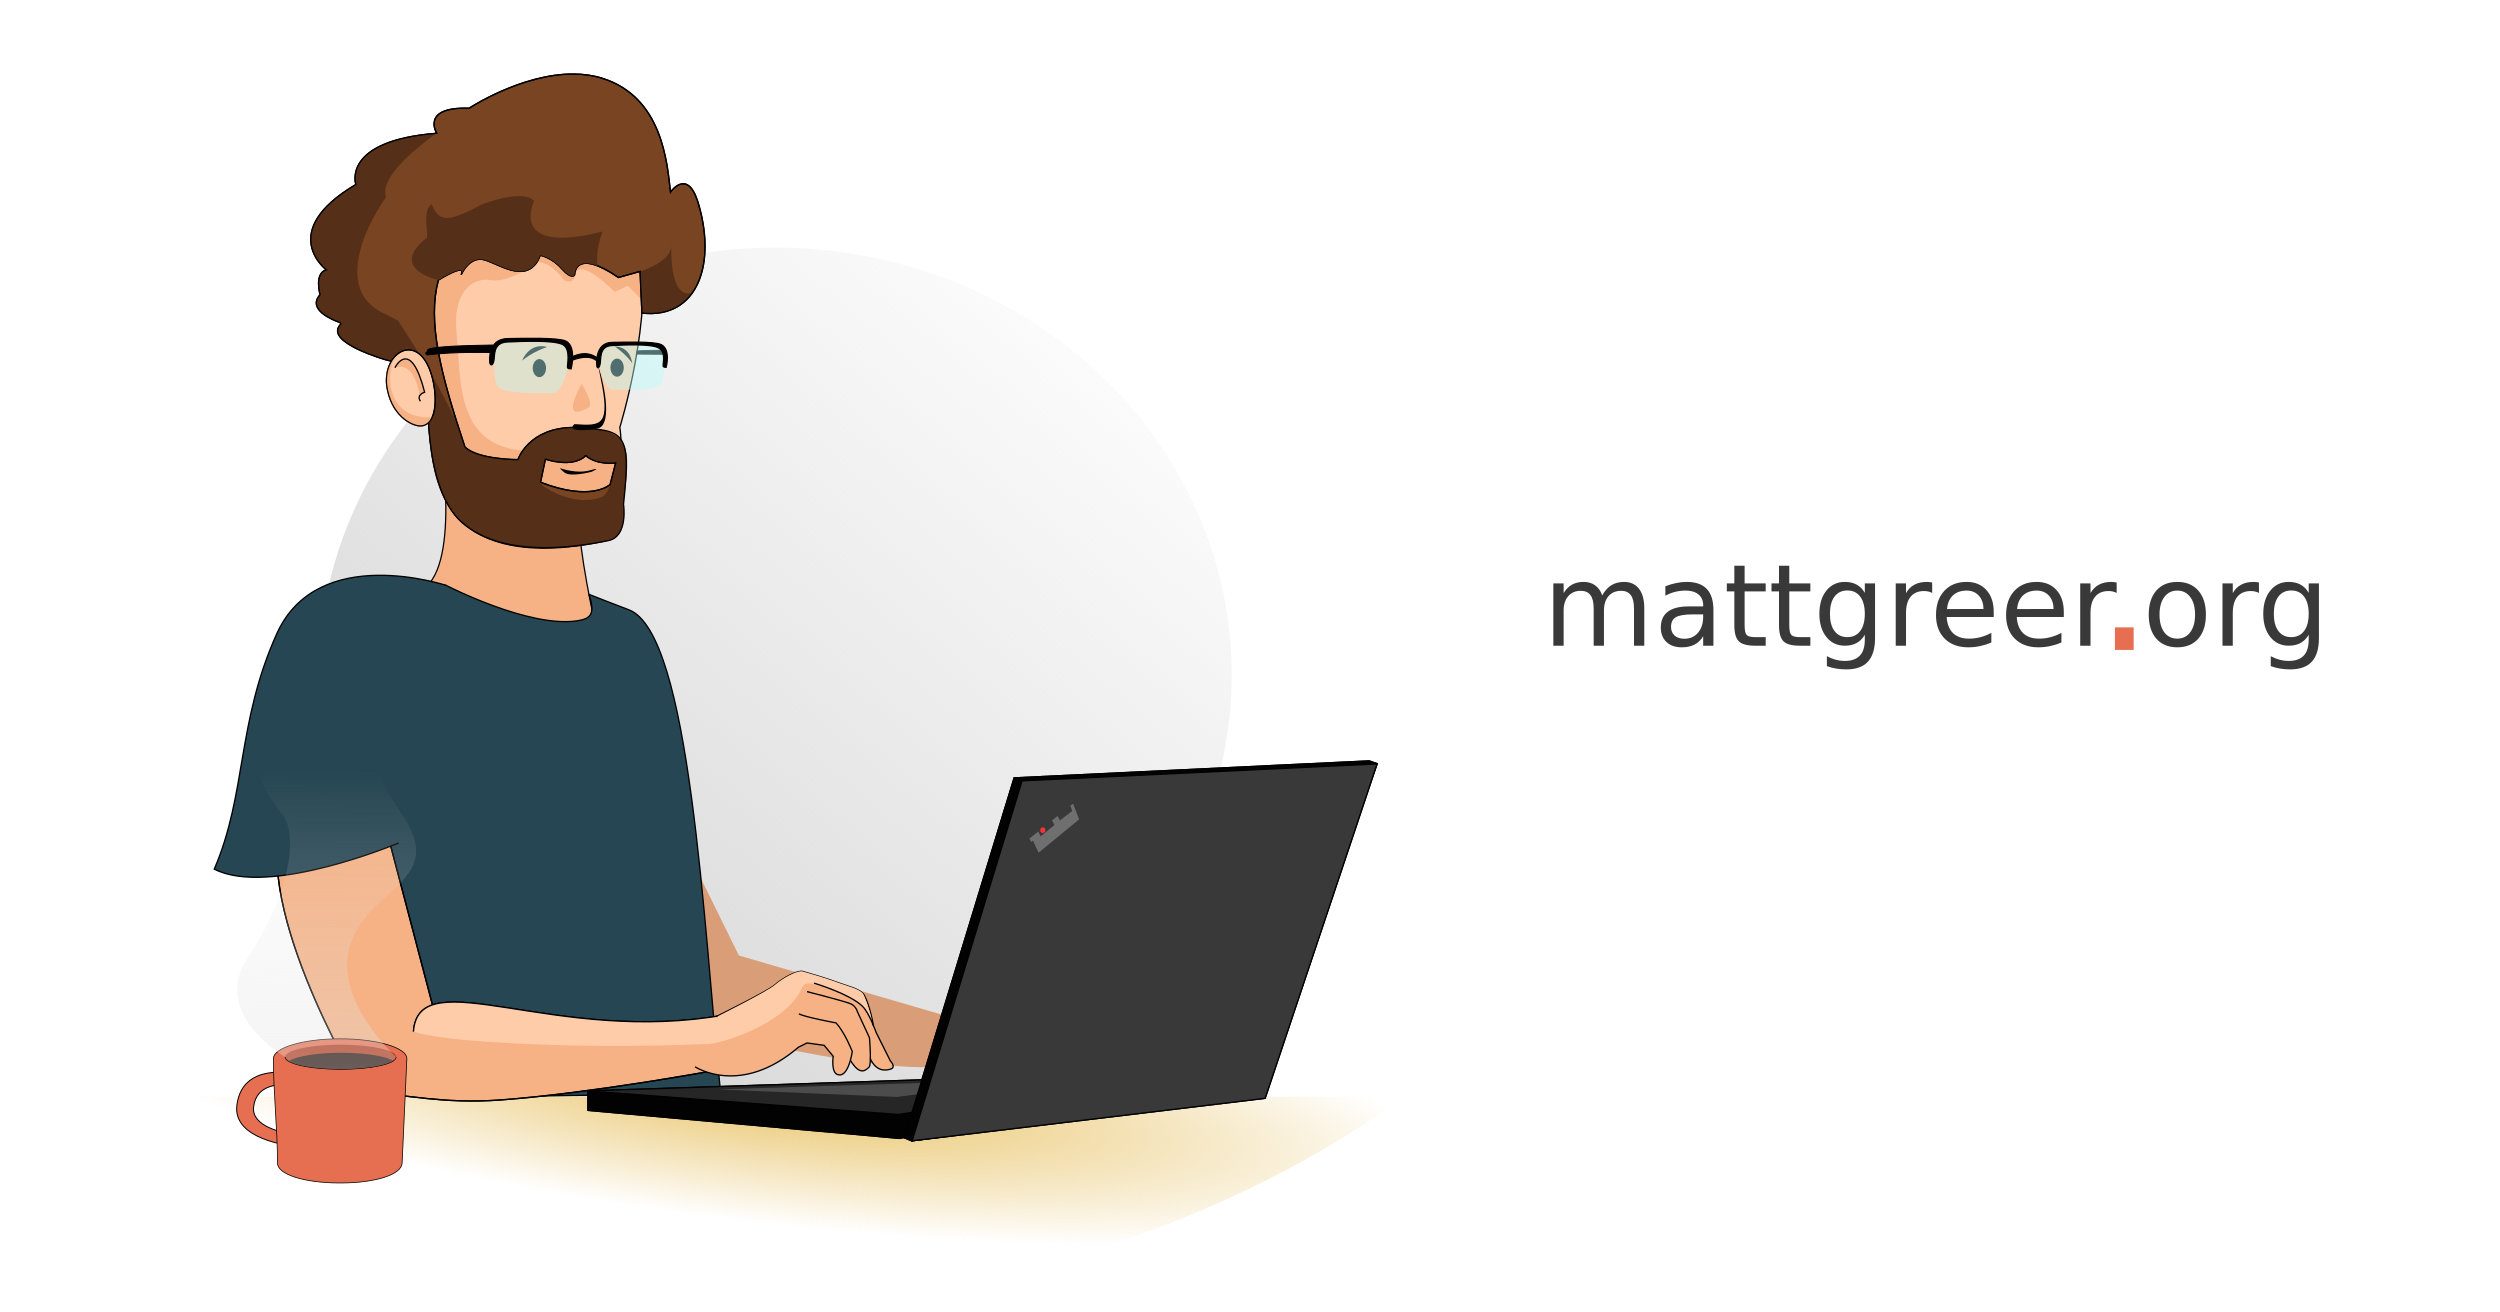 <?xml version="1.0" encoding="UTF-8" standalone="no"?>
<svg
   xmlns:dc="http://purl.org/dc/elements/1.1/"
   xmlns:cc="http://creativecommons.org/ns#"
   xmlns:rdf="http://www.w3.org/1999/02/22-rdf-syntax-ns#"
   xmlns:svg="http://www.w3.org/2000/svg"
   xmlns="http://www.w3.org/2000/svg"
   xmlns:xlink="http://www.w3.org/1999/xlink"
   xmlns:sodipodi="http://sodipodi.sourceforge.net/DTD/sodipodi-0.dtd"
   xmlns:inkscape="http://www.inkscape.org/namespaces/inkscape"
   width="1200mm"
   height="630mm"
   viewBox="0 0 1200 630"
   version="1.1"
   id="svg8"
   inkscape:version="1.0.1 (1.0.1+r74)"
   sodipodi:docname="meIndex_openGraph.svg"
   inkscape:export-filename="/home/matt/dev/mattgreer.org/illustrations/meIndex.png"
   inkscape:export-xdpi="96"
   inkscape:export-ydpi="96">
  <defs
     id="defs2">
    <linearGradient
       inkscape:collect="always"
       id="linearGradient5832">
      <stop
         style="stop-color:#e3e3e3;stop-opacity:1;"
         offset="0"
         id="stop5828" />
      <stop
         style="stop-color:#e3e3e3;stop-opacity:0;"
         offset="1"
         id="stop5830" />
    </linearGradient>
    <linearGradient
       inkscape:collect="always"
       id="linearGradient5786">
      <stop
         style="stop-color:#d4d4d4;stop-opacity:1;"
         offset="0"
         id="stop5782" />
      <stop
         style="stop-color:#d4d4d4;stop-opacity:0;"
         offset="1"
         id="stop5784" />
    </linearGradient>
    <linearGradient
       inkscape:collect="always"
       id="linearGradient5745">
      <stop
         style="stop-color:#e9c46a;stop-opacity:1;"
         offset="0"
         id="stop5741" />
      <stop
         style="stop-color:#e9c46a;stop-opacity:0;"
         offset="1"
         id="stop5743" />
    </linearGradient>
    <radialGradient
       inkscape:collect="always"
       xlink:href="#linearGradient5745"
       id="radialGradient5749"
       cx="188.043"
       cy="150.698"
       fx="188.043"
       fy="150.698"
       r="124.165"
       gradientTransform="matrix(2.645,0.302,-0.056,0.49,-60.042,439.805)"
       gradientUnits="userSpaceOnUse" />
    <linearGradient
       inkscape:collect="always"
       xlink:href="#linearGradient5786"
       id="linearGradient5788"
       x1="63.5"
       y1="201.284"
       x2="196.321"
       y2="43.063"
       gradientUnits="userSpaceOnUse"
       gradientTransform="matrix(2.422,0,0,2.422,53.04,15.838)" />
    <linearGradient
       inkscape:collect="always"
       xlink:href="#linearGradient5832"
       id="linearGradient5834"
       x1="43.682"
       y1="301.628"
       x2="44.677"
       y2="146.097"
       gradientUnits="userSpaceOnUse"
       gradientTransform="matrix(2.422,0,0,2.422,53.04,15.838)" />
  </defs>
  <sodipodi:namedview
     id="base"
     pagecolor="#ffffff"
     bordercolor="#666666"
     borderopacity="1.0"
     inkscape:pageopacity="0.0"
     inkscape:pageshadow="2"
     inkscape:zoom="0.125"
     inkscape:cx="1647.9164"
     inkscape:cy="478.45875"
     inkscape:document-units="mm"
     inkscape:current-layer="layer2"
     showgrid="false"
     fit-margin-top="8"
     fit-margin-left="8"
     fit-margin-right="8"
     fit-margin-bottom="8"
     inkscape:window-width="1900"
     inkscape:window-height="1032"
     inkscape:window-x="0"
     inkscape:window-y="28"
     inkscape:window-maximized="1"
     inkscape:snap-global="false"
     showguides="true"
     inkscape:guide-bbox="true"
     inkscape:document-rotation="0" />
  <g
     inkscape:groupmode="layer"
     id="layer17"
     inkscape:label="bg">
    <ellipse
       style="opacity:1;fill:url(#linearGradient5788);fill-opacity:1;stroke:none;stroke-width:0.484;stroke-miterlimit:4;stroke-dasharray:none;stroke-opacity:1"
       id="path5756"
       cx="372.117"
       cy="323.867"
       rx="219.125"
       ry="205.03" />
  </g>
  <g
     inkscape:groupmode="layer"
     id="layer9"
     inkscape:label="desk"
     transform="translate(-55.878,-44.183)">
    <path
       style="fill:url(#radialGradient5749);fill-opacity:1;stroke:none;stroke-width:0.641px;stroke-linecap:butt;stroke-linejoin:miter;stroke-opacity:1"
       d="m 128.291,570.529 h 601.359 c 0,0 -275.509,218.759 -601.359,0 z"
       id="path5261"
       inkscape:connector-curvature="0" />
  </g>
  <g
     inkscape:groupmode="layer"
     id="layer21"
     inkscape:label="left arm"
     style="display:inline">
    <path
       style="fill:#d99e77;fill-opacity:1;stroke:none;stroke-width:0.641px;stroke-linecap:butt;stroke-linejoin:miter;stroke-opacity:1"
       d="m 333.532,415.723 21.144,42.928 98.772,28.763 c 0,0 38.68,9.169 6.727,16.669 0,0 8.845,6.486 -8.355,7.911 -38.915,3.224 -125.335,-20.667 -125.335,-20.667 z"
       id="path7300"
       inkscape:connector-curvature="0"
       sodipodi:nodetypes="ccccscc" />
  </g>
  <g
     inkscape:groupmode="layer"
     id="layer8"
     inkscape:label="neck"
     transform="translate(-55.878,-44.183)">
    <path
       style="fill:#f6b285;fill-opacity:1;stroke:#000000;stroke-width:0.603px;stroke-linecap:butt;stroke-linejoin:miter;stroke-opacity:1"
       d="m 266.184,246.48 c 0,0 11.348,64.106 -5.674,79.217 l 50.379,25.489 27.943,-3.4 2.723,-3.724 c 0,0 -8.025,-35.616 -8.025,-53.587 z"
       id="path5134"
       inkscape:connector-curvature="0" />
  </g>
  <g
     inkscape:label="face"
     inkscape:groupmode="layer"
     id="layer1"
     transform="translate(29.369,-28.476)"
     style="display:inline">
    <path
       style="fill:#ffccaa;stroke:#000000;stroke-width:0.641px;stroke-linecap:butt;stroke-linejoin:miter;stroke-opacity:1"
       d="m 178.903,233.629 c 0,0 6.865,37.985 24.713,49.427 17.849,11.441 56.292,0.458 56.292,0.458 0,0 11.441,-29.29 8.238,-49.884 0,0 16.476,-53.088 9.611,-89.701 -6.865,-36.612 -96.565,-18.764 -96.565,-18.764 l -25.171,56.749 z"
       id="path100"
       inkscape:connector-curvature="0" />
    <path
       style="fill:#f6b285;fill-opacity:1;stroke:none;stroke-width:0.641px;stroke-linecap:butt;stroke-linejoin:miter;stroke-opacity:1"
       d="m 282.913,176.684 -10.841,-11.003 -6.472,2.913 c 0,0 -16.594,-17.347 -18.948,-8.182 0,0 0.204,3.665 -3.792,3.193 -1.867,-0.22 -1.807,-1.558 -3.6,-3.337 -3.12,-3.095 -7.017,-6.633 -11.846,-5.913 -7.605,1.133 -3.883,3.398 -3.883,3.398 0,0 -10.032,6.472 -17.475,5.178 -7.443,-1.294 -18.483,4.297 -16.218,25.979 2.265,21.682 -1.342,57.178 37.756,55.9 28.788,-0.941 5.011,-3.275 5.011,-3.275 l -9.56,14.597 -32.199,-5.987 -7.928,-19.093 -5.016,-30.905 -6.634,-26.698 6.472,-14.077 25.889,-7.443 22.815,-3.722 13.43,-0.162 44.011,3.722 -2.751,20.711 v 1.618"
       id="path5098"
       inkscape:connector-curvature="0"
       sodipodi:nodetypes="cccssssccssccccccccccccc" />
    <path
       style="fill:#f6b285;fill-opacity:1;stroke:none;stroke-width:0.641px;stroke-linecap:butt;stroke-linejoin:miter;stroke-opacity:1"
       d="m 249.745,212.62 c 0,0 6.323,9.87 3.398,11.488 -13.798,7.631 -4.59,-8.882 -3.398,-11.488 z"
       id="path5102"
       inkscape:connector-curvature="0"
       sodipodi:nodetypes="csc" />
    <path
       style="fill:#f6b285;fill-opacity:1;stroke:none;stroke-width:0.641px;stroke-linecap:butt;stroke-linejoin:miter;stroke-opacity:1"
       d="m 249.211,247.297 -19.222,0.572 -2.06,16.132 19.222,4.92 17.391,-0.344 2.518,-9.267 1.258,-9.039 z"
       id="path5106"
       inkscape:connector-curvature="0"
       sodipodi:nodetypes="cccccccc" />
  </g>
  <g
     inkscape:groupmode="layer"
     id="layer6"
     inkscape:label="beard/hair"
     style="display:inline"
     transform="translate(-55.878,-44.183)">
    <path
       style="display:inline;fill:#784421;stroke:#000000;stroke-width:0.641px;stroke-linecap:butt;stroke-linejoin:miter;stroke-opacity:1"
       d="m 331.466,79.717 c -25.098,-0.28 -50.43,16.417 -50.43,16.417 -23.34,-0.801 -15.56,12.013 -15.56,12.013 -45.88,3.661 -38.786,24.599 -38.786,24.599 -38.214,22.654 -14.187,40.961 -14.187,40.961 -5.95,1.716 -2.97,11.922 -2.97,11.922 -6.408,7.104 5.928,12.1 9.491,13.355 l 0.504,0.71 c -8.96,8.703 22.257,17.402 22.257,17.402 l 18.177,3.797 1.753,0.302 c -0.808,11.364 -2.8,57.022 15.771,73.596 21.281,18.993 57.665,11.212 67.504,9.382 9.84,-1.831 7.78,-15.789 7.78,-15.789 5.762,-29.036 1.123,-38.701 -21.395,-39.015 -21.856,0.033 -26.888,15.445 -26.888,15.445 0,0 -19.266,0.057 -25.452,-6.095 -11.979,-35.939 -18.012,-60.437 -12.714,-80.124 0,0 13.821,-8.681 10.908,-2.533 0,0 3.994,-9.36 11.437,-7.094 7.443,2.265 21.035,12.298 26.536,-2.265 0,0 5.501,0.971 10.355,6.472 4.854,5.501 6.149,2.912 6.149,2.912 0,0 -0.324,-13.269 21.035,1.294 l 10.355,-2.912 0.9,19.996 c 27.15,2.986 36.099,-24.346 26.647,-54.053 -5.149,-15.331 -12.928,-4.004 -12.928,-4.004 -1.602,-14.187 -3.89,-45.422 -32.494,-54.575 -4.469,-1.43 -9.109,-2.064 -13.757,-2.116 z m 5.593,183.216 c 5.748,4.769 14.36,3.439 14.36,3.439 l -2.669,10.356 c 0,0 -8.656,8.494 -33.412,-1.053 l 2.326,-11.129 c 0,0 12.68,4.606 19.395,-1.613 z"
       id="path76"
       inkscape:connector-curvature="0"
       sodipodi:nodetypes="sccccccccccssccccccscscccccccscccccc" />
    <path
       style="display:inline;fill:#552f17;fill-opacity:1;stroke:none;stroke-width:0.641px;stroke-linecap:butt;stroke-linejoin:miter;stroke-opacity:1"
       d="m 265.475,108.148 c -45.88,3.661 -38.786,24.599 -38.786,24.599 -38.214,22.654 -14.187,40.961 -14.187,40.961 -5.95,1.716 -2.97,11.922 -2.97,11.922 -6.408,7.104 5.928,12.1 9.491,13.355 l 0.504,0.71 c -8.96,8.703 22.257,17.402 22.257,17.402 6.659,1.28 4.994,1.169 11.678,2.319 l -2.61,-8.513 c 6.64,5.733 13.545,11.737 11.548,20.133 -0.808,11.364 -3.485,47.182 15.086,63.756 21.281,18.993 60.64,10.64 70.479,8.81 9.84,-1.831 7.208,-17.391 7.208,-17.391 3.47,-28.111 4.609,-36.55 -23.798,-36.841 -21.856,0.033 -26.888,15.445 -26.888,15.445 0,0 -19.266,0.057 -25.452,-6.094 -4.074,-16.884 -22.919,-46.727 -32.111,-60.628 l -5.408,-2.875 c -23.961,-9.684 -12.882,-38.471 -0.323,-56.471 -4.207,-11.326 24.282,-30.598 24.282,-30.598 z m 71.584,154.785 c 5.748,4.769 14.36,3.439 14.36,3.439 0,0 -1.998,14.675 -6.891,16.482 -12.976,4.791 -27.622,-4.335 -29.433,-6.937 l 2.569,-11.371 c 0,0 12.68,4.606 19.395,-1.613 z"
       id="path76-6"
       inkscape:connector-curvature="0"
       sodipodi:nodetypes="cccccccccccsccccccccccsccc" />
    <path
       style="display:inline;fill:#552f17;fill-opacity:1;stroke:none;stroke-width:0.641px;stroke-linecap:butt;stroke-linejoin:miter;stroke-opacity:1"
       d="m 378.19,161.194 c 0,0 -0.034,0.617 -0.06,1.581 0.077,-0.51 0.1,-1.037 0.06,-1.581 z m -0.06,1.581 c -1.173,7.771 -15.033,11.696 -15.033,11.696 l 0.9,19.996 c 11.074,1.218 19.119,-2.609 24.123,-9.582 -0.022,0.005 -0.039,0.01 -0.06,0.015 -9.874,2.417 -10.081,-16.513 -9.93,-22.125 z"
       id="path76-7"
       inkscape:connector-curvature="0"
       sodipodi:nodetypes="cccccccccc" />
    <path
       style="display:inline;fill:none;stroke:#000000;stroke-width:0.641px;stroke-linecap:butt;stroke-linejoin:miter;stroke-opacity:1"
       d="m 331.466,79.717 c -25.098,-0.28 -50.43,16.417 -50.43,16.417 -23.34,-0.801 -15.56,12.013 -15.56,12.013 -45.88,3.661 -38.786,24.599 -38.786,24.599 -38.214,22.654 -14.187,40.961 -14.187,40.961 -5.95,1.716 -2.97,11.922 -2.97,11.922 -6.408,7.104 5.928,12.1 9.491,13.355 l 0.504,0.71 c -8.96,8.703 22.257,17.402 22.257,17.402 l 18.177,3.797 1.753,0.302 c -0.808,11.364 -2.8,57.022 15.771,73.596 21.281,18.993 60.411,10.755 70.25,8.924 9.84,-1.831 7.437,-17.505 7.437,-17.505 3.801,-35.723 0.48,-35.337 -23.798,-36.841 -21.856,0.033 -26.888,15.445 -26.888,15.445 0,0 -19.266,0.057 -25.452,-6.095 -11.979,-35.939 -18.012,-60.437 -12.714,-80.124 0,0 13.821,-8.681 10.908,-2.533 0,0 3.994,-9.36 11.437,-7.094 7.443,2.265 21.035,12.298 26.536,-2.265 0,0 5.501,0.971 10.355,6.472 4.854,5.501 6.149,2.912 6.149,2.912 0,0 -0.324,-13.269 21.035,1.294 l 10.355,-2.912 0.9,19.996 c 27.15,2.986 36.099,-24.346 26.647,-54.053 -5.149,-15.331 -12.928,-4.004 -12.928,-4.004 -1.602,-14.187 -3.89,-45.422 -32.494,-54.575 -4.469,-1.43 -9.109,-2.064 -13.757,-2.116 z m 5.593,183.216 c 5.748,4.769 14.36,3.439 14.36,3.439 l -2.669,10.356 c 0,0 -8.656,8.494 -33.412,-1.053 l 2.326,-11.129 c 0,0 12.68,4.606 19.395,-1.613 z"
       id="path76-3"
       inkscape:connector-curvature="0"
       sodipodi:nodetypes="sccccccccccssccccccscscccccccscccccc" />
    <path
       style="display:inline;fill:#552f17;fill-opacity:1;stroke:none;stroke-width:0.641px;stroke-linecap:butt;stroke-linejoin:miter;stroke-opacity:1"
       d="m 260.769,158.273 c -18.993,15.103 5.552,20.322 5.552,20.322 0,0 13.821,-8.682 10.908,-2.533 0,0 3.993,-9.36 11.437,-7.094 7.443,2.265 21.035,12.298 26.536,-2.265 0,0 5.501,0.971 10.355,6.472 4.854,5.501 6.149,2.912 6.149,2.912 0,0 -0.207,-8.685 11.032,-4.281 -1.249,-8.423 2.466,-16.507 2.466,-16.507 -45.994,11.67 -32.951,-14.645 -32.951,-14.645 0,0 -3.661,-6.178 -24.942,1.602 -15.025,7.833 -20.363,9.648 -24.235,-0.026 -4.776,3.053 -1.404,14.103 -2.31,16.043 z"
       id="path76-5"
       inkscape:connector-curvature="0"
       sodipodi:nodetypes="cccccccccccccc" />
    <path
       style="display:inline;fill:#000000;fill-opacity:1;stroke:none;stroke-width:0.59px;stroke-linecap:butt;stroke-linejoin:miter;stroke-opacity:1"
       d="m 325.126,269.031 c 0,0 7.622,2.722 13.925,0.907 6.303,-1.815 0.843,0.681 0.843,0.681 0,0 -10.188,2.798 -13.192,0.303 -3.005,-2.495 -1.576,-1.89 -1.576,-1.89 z"
       id="path4936"
       inkscape:connector-curvature="0" />
  </g>
  <g
     inkscape:groupmode="layer"
     id="layer7"
     inkscape:label="nose/ear"
     transform="translate(-55.878,-44.183)">
    <path
       style="display:inline;fill:#ffccaa;fill-opacity:1;stroke:#000000;stroke-width:0.576px;stroke-linecap:butt;stroke-linejoin:miter;stroke-opacity:1"
       d="m 241.424,228.545 c 1.652,14.942 12.359,20.494 16.731,20.06 7.218,-0.718 7.381,-12.745 5.784,-20.674 -5.134,-25.478 -23.893,-16.304 -22.515,0.614 z"
       id="path102"
       inkscape:connector-curvature="0"
       sodipodi:nodetypes="cssc" />
    <path
       style="color:#000000;font-style:normal;font-variant:normal;font-weight:normal;font-stretch:normal;font-size:medium;line-height:normal;font-family:sans-serif;font-variant-ligatures:normal;font-variant-position:normal;font-variant-caps:normal;font-variant-numeric:normal;font-variant-alternates:normal;font-feature-settings:normal;text-indent:0;text-align:start;text-decoration:none;text-decoration-line:none;text-decoration-style:solid;text-decoration-color:#000000;letter-spacing:normal;word-spacing:normal;text-transform:none;writing-mode:lr-tb;direction:ltr;text-orientation:mixed;dominant-baseline:auto;baseline-shift:baseline;text-anchor:start;white-space:normal;shape-padding:0;clip-rule:nonzero;display:inline;overflow:visible;visibility:visible;opacity:1;isolation:auto;mix-blend-mode:normal;color-interpolation:sRGB;color-interpolation-filters:linearRGB;solid-color:#000000;solid-opacity:1;vector-effect:none;fill:#000000;fill-opacity:1;fill-rule:nonzero;stroke:none;stroke-width:2.422;stroke-linecap:butt;stroke-linejoin:miter;stroke-miterlimit:4;stroke-dasharray:none;stroke-dashoffset:0;stroke-opacity:1;color-rendering:auto;image-rendering:auto;shape-rendering:auto;text-rendering:auto;enable-background:accumulate"
       d="m 344.118,225.411 c 4.73,22.954 0.841,23.332 -12.508,22.347 -4.902,4.336 9.176,2.691 10.758,2.163 7.276,-0.826 4.338,-18.94 0.536,-30.496 z"
       id="path138-3"
       inkscape:connector-curvature="0"
       sodipodi:nodetypes="ccccc" />
    <path
       style="fill:#f6b285;fill-opacity:1;stroke:none;stroke-width:0.641px;stroke-linecap:butt;stroke-linejoin:miter;stroke-opacity:1"
       d="m 245.425,220.695 c 0,0 7.428,-15.095 14.29,11.75 0,0 -4.196,1.249 -2.022,4.339 -2.54,-21.028 -12.268,-16.088 -12.268,-16.088 z"
       id="path5024-0"
       inkscape:connector-curvature="0"
       sodipodi:nodetypes="cc" />
    <path
       style="fill:none;stroke:#000000;stroke-width:0.641px;stroke-linecap:butt;stroke-linejoin:miter;stroke-opacity:1"
       d="m 245.425,220.695 c 0,0 7.428,-15.095 14.29,11.75 0,0 -4.196,1.249 -2.022,4.339"
       id="path5024"
       inkscape:connector-curvature="0"
       sodipodi:nodetypes="cc" />
    <path
       style="display:inline;fill:#f6b285;fill-opacity:1;stroke:none;stroke-width:0.576px;stroke-linecap:butt;stroke-linejoin:miter;stroke-opacity:1"
       d="m 245.582,215.038 c -3.442,4.469 -4.86,6.73 -4.29,13.724 1.652,14.942 12.359,20.495 16.731,20.06 1.5,-0.149 1.639,0.664 5.49,-4.287 -21.882,1.026 -22.864,-20.093 -17.931,-29.497 z"
       id="path102-6"
       inkscape:connector-curvature="0"
       sodipodi:nodetypes="ccccc" />
    <path
       style="display:inline;fill:none;fill-opacity:1;stroke:#000000;stroke-width:0.576px;stroke-linecap:butt;stroke-linejoin:miter;stroke-opacity:1"
       d="m 241.424,228.545 c 1.652,14.942 12.359,20.494 16.731,20.06 7.218,-0.718 7.381,-12.745 5.784,-20.674 -5.134,-25.478 -23.893,-16.304 -22.515,0.614 z"
       id="path102-2"
       inkscape:connector-curvature="0"
       sodipodi:nodetypes="cssc" />
  </g>
  <g
     inkscape:groupmode="layer"
     id="layer4"
     inkscape:label="eyes"
     transform="translate(-55.878,-44.183)">
    <ellipse
       style="display:inline;fill:#000000;fill-opacity:1;stroke:none;stroke-width:2.422;stroke-miterlimit:4;stroke-dasharray:none"
       id="path4791"
       cx="314.785"
       cy="220.88"
       rx="3.204"
       ry="4.348" />
    <ellipse
       style="display:inline;fill:#000000;fill-opacity:1;stroke:none;stroke-width:2.422;stroke-miterlimit:4;stroke-dasharray:none"
       id="path4791-9"
       cx="352.084"
       cy="220.651"
       rx="3.204"
       ry="4.348" />
    <path
       style="display:inline;fill:#000000;fill-opacity:1;stroke:none;stroke-width:0.641px;stroke-linecap:butt;stroke-linejoin:miter;stroke-opacity:1"
       d="m 306.509,217.273 c 0,0 3.197,-8.843 12.007,-6.555 0,0 -2.961,0.985 -6.068,2.632 -3.646,1.934 -5.939,3.923 -5.939,3.923 z"
       id="path4808"
       inkscape:connector-curvature="0"
       sodipodi:nodetypes="ccsc" />
    <path
       style="display:inline;fill:#000000;fill-opacity:1;stroke:none;stroke-width:0.544px;stroke-linecap:butt;stroke-linejoin:miter;stroke-opacity:1"
       d="m 359.309,218.448 c 0,0 -0.552,-7.802 -8.441,-7.992 0,0 2.233,1.466 4.428,3.495 2.577,2.382 4.013,4.497 4.013,4.497 z"
       id="path4808-1"
       inkscape:connector-curvature="0"
       sodipodi:nodetypes="ccsc" />
  </g>
  <g
     inkscape:groupmode="layer"
     id="layer3"
     inkscape:label="glasses"
     style="display:inline"
     transform="translate(-55.878,-44.183)">
    <path
       style="display:inline;fill:#000000;fill-opacity:1;stroke:#000000;stroke-width:0.586px;stroke-linecap:butt;stroke-linejoin:miter;stroke-opacity:1"
       d="m 330.675,215.428 c 0,0 6.393,-3.702 11.941,0.646 l -0.036,1.634 c 0,0 -2.875,-4.126 -12.074,-0.607 z"
       id="path136"
       inkscape:connector-curvature="0"
       sodipodi:nodetypes="ccccc" />
    <path
       style="display:inline;fill:#000000;stroke:#000000;stroke-width:0.49px;stroke-linecap:butt;stroke-linejoin:miter;stroke-opacity:1"
       d="m 260.914,214.544 c -1.762,-1.231 0.419,-1.128 0.108,-2.036 -0.657,-1.922 15.797,-2.445 31.224,-2.704 l -1.113,3.6 c 0,0 -16.303,-0.556 -30.219,1.14 z"
       id="path134"
       inkscape:connector-curvature="0"
       sodipodi:nodetypes="cscccc" />
    <path
       style="fill:#b8fdfa;fill-opacity:0.437;stroke:none;stroke-width:0.641px;stroke-linecap:butt;stroke-linejoin:miter;stroke-opacity:1"
       d="m 328.308,221.125 c 0,0 -2.574,11.727 -7.094,11.727 -4.519,0 -22.768,0.515 -25.972,-2.746 -3.204,-3.261 -2.231,-18.02 -2.231,-18.02 l 3.89,-3.89 9.21,-0.915 h 10.698 c 0,0 5.778,-0.057 6.35,0.343 0.572,0.4 5.492,3.432 5.606,3.661 0.114,0.229 1.201,5.778 1.201,5.778 z"
       id="path4882"
       inkscape:connector-curvature="0"
       sodipodi:nodetypes="csscccccccc" />
    <path
       style="fill:#000000;fill-opacity:1;stroke:#000000;stroke-width:0.641px;stroke-linecap:butt;stroke-linejoin:miter;stroke-opacity:1"
       d="m 290.987,218.042 c 0,0 -1.373,-11.213 8.695,-11.327 7.061,-0.08 23.479,-0.575 27.519,1.089 5.611,2.311 2.819,13.411 2.819,13.411 0,0 -1.482,0.015 -1.706,-0.539 -0.371,-0.919 1.916,-9.155 -2.546,-11.215 -4.462,-2.059 -18.878,-1.487 -26.315,-1.144 -7.437,0.343 -5.835,6.979 -6.636,9.496 -0.801,2.517 -1.831,1.329 -1.831,0.229 z"
       id="path4850"
       inkscape:connector-curvature="0"
       sodipodi:nodetypes="csscscscsc" />
    <path
       style="display:inline;fill:#000000;stroke:#000000;stroke-width:0.363px;stroke-linecap:butt;stroke-linejoin:miter;stroke-opacity:1"
       d="m 361.673,212.759 c 0,0 -1.833,-0.389 12.762,-0.539 l -0.079,2.05 -13.11,-0.101 z"
       id="path134-6"
       inkscape:connector-curvature="0"
       sodipodi:nodetypes="ccccc" />
    <path
       style="display:inline;fill:#b8fdfa;fill-opacity:0.437;stroke:none;stroke-width:0.548px;stroke-linecap:butt;stroke-linejoin:miter;stroke-opacity:1"
       d="m 344.019,221.397 c 0,0 2.233,9.893 6.153,9.893 3.92,0 19.749,0.434 22.527,-2.316 2.779,-2.751 1.935,-15.202 1.935,-15.202 l -3.374,-3.282 -7.989,-0.772 h -9.279 c 0,0 -5.012,-0.048 -5.508,0.29 -0.496,0.338 -4.763,2.896 -4.863,3.089 -0.099,0.193 -1.042,4.874 -1.042,4.874 z"
       id="path4882-0"
       inkscape:connector-curvature="0"
       sodipodi:nodetypes="csscccccccc" />
    <path
       style="display:inline;fill:#000000;fill-opacity:1;stroke:#000000;stroke-width:0.583px;stroke-linecap:butt;stroke-linejoin:miter;stroke-opacity:1"
       d="m 342.309,219.505 c 0,0 -1.171,-10.885 7.417,-10.996 6.023,-0.078 20.028,-0.558 23.474,1.057 4.786,2.243 2.445,10.956 2.445,10.956 0,0 -1.264,0.015 -1.455,-0.523 -0.317,-0.892 1.594,-6.825 -2.212,-8.824 -3.806,-1.999 -16.104,-1.444 -22.448,-1.111 -6.344,0.333 -4.978,6.775 -5.661,9.219 -0.683,2.443 -1.562,1.29 -1.562,0.222 z"
       id="path4850-2"
       inkscape:connector-curvature="0"
       sodipodi:nodetypes="csscscscsc" />
  </g>
  <g
     inkscape:groupmode="layer"
     id="layer5"
     inkscape:label="shirt"
     transform="translate(-55.878,-44.183)">
    <path
       style="fill:#264653;fill-opacity:1;stroke:#000000;stroke-width:0.641px;stroke-linecap:butt;stroke-linejoin:miter;stroke-opacity:1"
       d="m 203.804,336.667 c 17.251,-23.384 66.36,-11.441 66.36,-11.441 0,0 39.675,20.503 62.813,16.933 6.361,-0.981 8.81,-3.089 5.606,-12.7 0,0 13.102,5.192 19.251,7.459 29.469,11.557 35.597,149.557 44.182,234.374 -77.09,-3.716 -107.278,1.688 -162.522,-1.801 L 207.574,462.804"
       id="path4919-8"
       inkscape:connector-curvature="0"
       sodipodi:nodetypes="ccsccccc" />
  </g>
  <g
     inkscape:groupmode="layer"
     id="layer12"
     inkscape:label="laptop"
     transform="translate(-55.878,-44.183)">
    <path
       style="fill:#020202;fill-opacity:1;stroke:#000000;stroke-width:0.641px;stroke-linecap:butt;stroke-linejoin:miter;stroke-opacity:1"
       d="M 487.902,578.657 338.065,567.122 v 10.032 l 149.757,13.476 14.384,-3.491 -7.358,-8.923 z"
       id="path5327"
       inkscape:connector-curvature="0"
       sodipodi:nodetypes="ccccccc" />
    <path
       style="fill:#262626;fill-opacity:1;stroke:#000000;stroke-width:0.641px;stroke-linecap:butt;stroke-linejoin:miter;stroke-opacity:1"
       d="m 337.698,567.809 170.997,-5.657 -2.589,14.077 -19.093,2.913 z"
       id="path5329"
       inkscape:connector-curvature="0"
       sodipodi:nodetypes="ccccc" />
    <path
       style="fill:#4c4c4c;fill-opacity:1;stroke:none;stroke-width:0.641px;stroke-linecap:butt;stroke-linejoin:miter;stroke-opacity:1"
       d="m 502.026,563.876 c 0,0 -102.388,3.239 -101.256,3.239 1.133,0 85.634,3.607 85.634,3.607 l 13.783,-1.819 z"
       id="path5375"
       inkscape:connector-curvature="0"
       sodipodi:nodetypes="csccc" />
    <path
       style="fill:#020202;fill-opacity:1;stroke:#000000;stroke-width:0.641px;stroke-linecap:butt;stroke-linejoin:miter;stroke-opacity:1"
       d="m 489.897,590.311 52.758,-172.762 170.4,-8.14 3.806,1.307 -57.526,159.204 -165.847,21.87 z"
       id="path5325"
       inkscape:connector-curvature="0"
       sodipodi:nodetypes="ccccccc" />
    <path
       style="fill:#393939;fill-opacity:1;stroke:#000000;stroke-width:0.641px;stroke-linecap:butt;stroke-linejoin:miter;stroke-opacity:1"
       d="M 493.712,591.761 546.471,418.998 716.87,410.858 663.151,571.369 Z"
       id="path5325-7"
       inkscape:connector-curvature="0"
       sodipodi:nodetypes="ccccc" />
    <path
       style="fill:#6f6f6f;fill-opacity:1;stroke:none;stroke-width:0.641px;stroke-linecap:butt;stroke-linejoin:miter;stroke-opacity:1"
       d="m 570.958,429.992 -1.334,0.935 0.954,2.489 -5.949,4.576 -1.105,-2.167 -2.644,2.124 1.117,2.275 -6.579,5.377 -1.211,-2.294 -4.206,3.378 0.793,1.658 0.905,-0.687 2.682,5.834 19.486,-16.027 z"
       id="path5361"
       inkscape:connector-curvature="0"
       sodipodi:nodetypes="ccccccccccccccc" />
    <ellipse
       style="fill:#ff3333;fill-opacity:1;stroke:none;stroke-width:0.601;stroke-miterlimit:4;stroke-dasharray:none;stroke-opacity:1"
       id="path5363"
       cx="556.419"
       cy="442.653"
       rx="1.23"
       ry="1.344" />
    <path
       sodipodi:nodetypes="ccccccc"
       inkscape:connector-curvature="0"
       id="path7948"
       d="M 487.902,578.657 338.065,567.122 v 10.032 l 149.757,13.476 14.384,-3.491 -7.358,-8.923 z"
       style="fill:#020202;fill-opacity:1;stroke:#000000;stroke-width:0.641px;stroke-linecap:butt;stroke-linejoin:miter;stroke-opacity:1" />
    <path
       sodipodi:nodetypes="ccccc"
       inkscape:connector-curvature="0"
       id="path7950"
       d="m 337.698,567.809 170.997,-5.657 -2.589,14.077 -19.093,2.913 z"
       style="fill:#262626;fill-opacity:1;stroke:#000000;stroke-width:0.641px;stroke-linecap:butt;stroke-linejoin:miter;stroke-opacity:1" />
    <path
       sodipodi:nodetypes="csccc"
       inkscape:connector-curvature="0"
       id="path7952"
       d="m 502.026,563.876 c 0,0 -102.388,3.239 -101.256,3.239 1.133,0 85.634,3.607 85.634,3.607 l 13.783,-1.819 z"
       style="fill:#4c4c4c;fill-opacity:1;stroke:none;stroke-width:0.641px;stroke-linecap:butt;stroke-linejoin:miter;stroke-opacity:1" />
    <path
       sodipodi:nodetypes="ccccccc"
       inkscape:connector-curvature="0"
       id="path7954"
       d="m 489.897,590.311 52.758,-172.762 170.4,-8.14 3.806,1.307 -57.526,159.204 -165.847,21.87 z"
       style="fill:#020202;fill-opacity:1;stroke:#000000;stroke-width:0.641px;stroke-linecap:butt;stroke-linejoin:miter;stroke-opacity:1" />
    <path
       sodipodi:nodetypes="ccccc"
       inkscape:connector-curvature="0"
       id="path7956"
       d="M 493.712,591.761 546.471,418.998 716.87,410.858 663.151,571.369 Z"
       style="fill:#393939;fill-opacity:1;stroke:#000000;stroke-width:0.641px;stroke-linecap:butt;stroke-linejoin:miter;stroke-opacity:1" />
    <path
       sodipodi:nodetypes="ccccccccccccccc"
       inkscape:connector-curvature="0"
       id="path7958"
       d="m 570.958,429.992 -1.334,0.935 0.954,2.489 -5.949,4.576 -1.105,-2.167 -2.644,2.124 1.117,2.275 -6.579,5.377 -1.211,-2.294 -4.206,3.378 0.793,1.658 0.905,-0.687 2.682,5.834 19.486,-16.027 z"
       style="fill:#6f6f6f;fill-opacity:1;stroke:none;stroke-width:0.641px;stroke-linecap:butt;stroke-linejoin:miter;stroke-opacity:1" />
    <ellipse
       ry="1.344"
       rx="1.23"
       cy="442.653"
       cx="556.419"
       id="ellipse7960"
       style="fill:#ff3333;fill-opacity:1;stroke:none;stroke-width:0.601;stroke-miterlimit:4;stroke-dasharray:none;stroke-opacity:1" />
  </g>
  <g
     inkscape:groupmode="layer"
     id="layer10"
     inkscape:label="arm"
     transform="translate(-55.878,-44.183)">
    <path
       style="fill:#f6b285;fill-opacity:1;stroke:#000000;stroke-width:0.642;stroke-linecap:butt;stroke-linejoin:miter;stroke-miterlimit:4;stroke-dasharray:none;stroke-opacity:1"
       d="m 263.488,526.621 c -16.91,-64.414 -29.28,-111.377 -29.28,-111.377 0,0 -34.232,3.676 -40.951,17.265 -20.178,40.815 34.38,132.192 34.38,132.192 0,0 4.207,8.738 16.181,5.501 4.756,-1.285 23.692,4.096 52.518,1.946 43.746,-3.262 101.919,-14.027 101.919,-14.027 0,0 17.668,-29.006 6.081,-26.886 -81.728,14.959 -147.412,-26.403 -150.001,8.061"
       id="path5264"
       inkscape:connector-curvature="0"
       sodipodi:nodetypes="ccscsscsc" />
    <path
       style="fill:#ffccaa;fill-opacity:1;stroke:none;stroke-width:0.642;stroke-linecap:butt;stroke-linejoin:miter;stroke-miterlimit:4;stroke-dasharray:none;stroke-opacity:1"
       d="m 405.21,544.879 c 3.24,-7.327 5.195,-14.754 -0.873,-13.643 -81.728,14.959 -147.412,-26.403 -150.001,8.061 0,0 10.827,5.213 76.272,6.704 38.101,0.868 74.602,-1.123 74.602,-1.123 z"
       id="path5264-8"
       inkscape:connector-curvature="0"
       sodipodi:nodetypes="cscsc" />
    <path
       style="fill:none;fill-opacity:1;stroke:#000000;stroke-width:0.642;stroke-linecap:butt;stroke-linejoin:miter;stroke-miterlimit:4;stroke-dasharray:none;stroke-opacity:1"
       d="m 263.488,526.621 c -16.91,-64.414 -29.28,-111.377 -29.28,-111.377 0,0 -34.232,3.676 -40.951,17.265 -20.178,40.815 34.38,132.192 34.38,132.192 0,0 4.207,8.738 16.181,5.501 4.756,-1.285 23.692,4.096 52.518,1.946 43.746,-3.262 101.919,-14.027 101.919,-14.027 0,0 17.668,-29.006 6.081,-26.886 -81.728,14.959 -147.412,-26.403 -150.001,8.061"
       id="path5264-4"
       inkscape:connector-curvature="0"
       sodipodi:nodetypes="ccscsscsc" />
  </g>
  <g
     inkscape:groupmode="layer"
     id="layer14"
     inkscape:label="hand">
    <path
       style="fill:#f6b285;fill-opacity:1;stroke:none;stroke-width:0.641px;stroke-linecap:butt;stroke-linejoin:miter;stroke-opacity:1"
       d="m 384.774,466.213 c -2.867,-0.127 -9.316,3.48 -12.748,6.484 -3.661,3.204 -27.46,15.103 -27.46,15.103 l -8.009,25.4 c 0,0 19.451,12.356 46.681,-10.527 l 4.118,-2.059 8.238,1.144 4.347,5.263 c 0,0 -1.373,8.924 2.975,8.924 0,0 3.1,0.848 5.266,-6.994 4.787,7.945 7.552,4.474 8.922,3.332 0.447,-0.373 0.625,-2.014 0.664,-4.05 2.743,5.759 6.69,5.871 9.632,4.966 2.975,-0.915 0,-3.891 0,-3.891 l -6.865,-13.729 c 0,0 -0.546,-1.571 -1.405,-3.627 -0.282,-2.709 -2.949,-13.461 -5.147,-15.366 -2.607,-2.259 -6.487,-3.006 -10.519,-4.5 -7.311,-2.708 -16.546,-5.355 -18.168,-5.798 -0.157,-0.043 -0.332,-0.068 -0.523,-0.076 z"
       id="path5542-2"
       inkscape:connector-curvature="0"
       sodipodi:nodetypes="cscccccccccccccccsccc" />
    <path
       style="fill:none;stroke:#000000;stroke-width:0.641px;stroke-linecap:butt;stroke-linejoin:miter;stroke-opacity:1"
       d="m 333.64,512.056 c 0,0 21.739,14.531 49.598,-9.382 l 4.119,-2.059 8.238,1.144 4.348,5.263 c 0,0 -1.373,8.924 2.975,8.924 0,0 4.119,1.144 6.178,-11.213 0,0 -3.432,-8.924 -7.78,-13.73 0,0 -14.874,-2.746 -17.849,-4.348"
       id="path5542"
       inkscape:connector-curvature="0"
       sodipodi:nodetypes="ccccccccc" />
    <path
       style="fill:none;stroke:#000000;stroke-width:0.641px;stroke-linecap:butt;stroke-linejoin:miter;stroke-opacity:1"
       d="m 387.369,475.979 c 0,0 18.524,4.727 21.041,5.871 2.517,1.144 3.204,3.89 3.204,3.89 l 5.721,12.357 c 0,0 1.144,13.043 -0.229,14.187 -1.373,1.144 -4.145,4.631 -8.951,-3.378"
       id="path5546"
       inkscape:connector-curvature="0"
       sodipodi:nodetypes="ccccsc" />
    <path
       style="fill:none;stroke:#000000;stroke-width:0.641px;stroke-linecap:butt;stroke-linejoin:miter;stroke-opacity:1"
       d="m 343.757,487.962 c 0,0 24.607,-12.061 28.268,-15.264 3.661,-3.204 10.755,-7.094 13.272,-6.407 1.622,0.442 10.857,3.089 18.168,5.797 4.032,1.494 7.912,2.241 10.519,4.5 2.324,2.014 5.175,13.931 5.175,15.761"
       id="path5550"
       inkscape:connector-curvature="0"
       sodipodi:nodetypes="cscssc" />
    <path
       style="fill:#ffccaa;fill-opacity:1;stroke:none;stroke-width:0.641px;stroke-linecap:butt;stroke-linejoin:miter;stroke-opacity:1"
       d="m 384.774,466.213 c -2.867,-0.127 -9.316,3.48 -12.748,6.484 -3.661,3.204 -27.459,15.103 -27.459,15.103 l -4.679,13.433 c 11.733,-1.553 38.556,-11.667 45.083,-27.157 1.549,-3.678 6.961,-1.285 6.961,-1.285 l 11.683,3.477 10.107,5.938 4.702,7.163 c -0.646,-3.442 -3.501,-11.968 -4.439,-12.781 -2.607,-2.259 -6.487,-3.006 -10.519,-4.5 -7.311,-2.708 -16.546,-5.355 -18.168,-5.798 -0.157,-0.043 -0.332,-0.068 -0.523,-0.076 z"
       id="path5542-2-5"
       inkscape:connector-curvature="0"
       sodipodi:nodetypes="ccccsccccscccc" />
    <path
       style="fill:none;fill-opacity:1;stroke:none;stroke-width:0.641px;stroke-linecap:butt;stroke-linejoin:miter;stroke-opacity:1"
       d="m 384.774,466.213 c -2.867,-0.127 -9.316,3.48 -12.748,6.484 -3.661,3.204 -27.46,15.103 -27.46,15.103 l -8.009,25.4 c 0,0 19.451,12.356 46.681,-10.527 l 4.118,-2.059 8.238,1.144 4.347,5.263 c 0,0 -1.373,8.924 2.975,8.924 0,0 3.1,0.848 5.266,-6.994 4.787,7.945 7.552,4.474 8.922,3.332 0.447,-0.373 0.625,-2.014 0.664,-4.05 2.743,5.759 6.69,5.871 9.632,4.966 2.975,-0.915 0,-3.891 0,-3.891 l -6.865,-13.729 c 0,0 -0.546,-1.571 -1.405,-3.627 -0.282,-2.709 -2.949,-13.461 -5.147,-15.366 -2.607,-2.259 -6.487,-3.006 -10.519,-4.5 -7.311,-2.708 -16.546,-5.355 -18.168,-5.798 -0.157,-0.043 -0.332,-0.068 -0.523,-0.076 z"
       id="path5542-2-0"
       inkscape:connector-curvature="0"
       sodipodi:nodetypes="cscccccccccccccccsccc" />
    <path
       style="fill:none;stroke:#000000;stroke-width:0.641px;stroke-linecap:butt;stroke-linejoin:miter;stroke-opacity:1"
       d="m 390.727,471.904 c 0,0 17.012,5.102 23.179,11.034 3.429,3.299 6.631,12.641 6.631,12.641 l 6.865,13.73 c 0,0 2.975,2.975 0,3.89 -2.975,0.915 -6.979,0.801 -9.725,-5.149"
       id="path5548"
       inkscape:connector-curvature="0"
       sodipodi:nodetypes="cscccc" />
  </g>
  <g
     inkscape:groupmode="layer"
     id="layer11"
     inkscape:label="right sleeve"
     transform="translate(-55.878,-44.183)">
    <path
       style="fill:#264653;fill-opacity:1;stroke:#000000;stroke-width:0.641px;stroke-linecap:butt;stroke-linejoin:miter;stroke-opacity:1"
       d="m 247.281,448.792 c 0,0 -62.111,26.205 -88.559,12.56 15.621,-36.298 10.759,-70.336 30.034,-113.035 19.787,-43.834 81.408,-23.091 81.408,-23.091"
       id="path4919-1"
       inkscape:connector-curvature="0"
       sodipodi:nodetypes="ccsc" />
  </g>
  <g
     inkscape:groupmode="layer"
     id="layer16"
     inkscape:label="mug">
    <path
       style="fill:#e76f51;fill-opacity:1;stroke:#000000;stroke-width:0.478px;stroke-linecap:butt;stroke-linejoin:miter;stroke-opacity:1"
       d="m 137.68,514.877 c -8.172,-0.801 -22.202,0.184 -23.992,15.898 -1.853,16.271 25.969,19.154 25.969,19.154 l 0.653,-5.54 c -4.19,-0.613 -19.666,-3.524 -18.582,-13.043 1.29,-11.329 13.164,-11.197 19.02,-10.423 0.903,0.12 1.64,0.251 2.196,0.361 l 0.593,-5.411 c 0,0 -1.706,-0.465 -4.305,-0.814 -0.487,-0.065 -1.006,-0.127 -1.551,-0.182 z"
       id="path5674"
       inkscape:connector-curvature="0" />
    <path
       style="opacity:1;fill:#e76f51;fill-opacity:1;stroke:#100701;stroke-width:0.382;stroke-miterlimit:4;stroke-dasharray:none;stroke-opacity:0.995"
       d="m 163.262,498.626 c -17.686,2e-5 -32.024,4.253 -32.024,9.5 6.1e-4,0.007 0.001,0.015 0.002,0.022 -0.014,16.725 1.98,33.453 1.957,50.176 2.1e-4,5.247 12.379,9.5 30.065,9.5 17.686,5e-5 29.512,-4.259 29.749,-9.5 l 2.275,-50.197 c -2.2e-4,-5.247 -14.338,-9.5 -32.024,-9.5 z"
       id="path5580"
       inkscape:connector-curvature="0"
       sodipodi:nodetypes="cccccsccc" />
    <path
       style="opacity:1;fill:#af3618;fill-opacity:1;stroke:none;stroke-width:0.201;stroke-miterlimit:4;stroke-dasharray:none;stroke-opacity:1"
       d="m 190.11,507.334 a 26.606,5.875 0 0 1 -26.606,5.875 26.606,5.875 0 0 1 -26.606,-5.875 26.606,5.875 0 0 1 26.606,-5.875 26.606,5.875 0 0 1 26.606,5.875 z"
       id="path5578"
       inkscape:connector-curvature="0" />
    <path
       style="opacity:1;fill:none;fill-opacity:1;stroke:#120000;stroke-width:0.484;stroke-miterlimit:4;stroke-dasharray:none;stroke-opacity:1"
       d="m 190.11,507.334 c -2e-5,3.245 -11.912,5.875 -26.606,5.875 -14.694,0 -26.606,-2.63 -26.606,-5.875"
       id="path5578-1"
       inkscape:connector-curvature="0"
       sodipodi:nodetypes="csc" />
    <path
       style="opacity:1;fill:#1e0905;fill-opacity:1;stroke:none;stroke-width:0.201;stroke-miterlimit:4;stroke-dasharray:none;stroke-opacity:1"
       d="m 163.812,505.341 a 26.606,5.875 0 0 0 -25.109,3.952 26.606,5.875 0 0 0 25.109,3.953 26.606,5.875 0 0 0 25.109,-3.952 26.606,5.875 0 0 0 -25.109,-3.953 z"
       id="path5578-19"
       inkscape:connector-curvature="0" />
  </g>
  <g
     inkscape:groupmode="layer"
     id="layer18"
     inkscape:label="steam">
    <path
       style="fill:url(#linearGradient5834);fill-opacity:1;stroke:none;stroke-width:0.641px;stroke-linecap:butt;stroke-linejoin:miter;stroke-opacity:1"
       d="m 168.646,451.912 c 10.251,-26.91 46.131,-29.351 24.027,-61.509 -24.413,-35.518 -9.574,-47.872 -9.574,-47.872 l -54.53,-0.502 c -13.775,16.018 -3.204,36.521 6.407,48.054 9.611,11.533 2.243,42.608 -16.018,69.518 -18.26,26.91 17.94,47.733 17.94,47.733 1e-5,3.245 11.912,5.875 26.606,5.875 14.694,0 26.606,-2.63 26.606,-5.875 0,0 -31.716,-28.512 -21.464,-55.422 z"
       id="path5793"
       inkscape:connector-curvature="0"
       sodipodi:nodetypes="ssccsscscs" />
  </g>
  <g
     inkscape:groupmode="layer"
     id="layer2"
     inkscape:label="title">
    <path
       d="m 769.073,285.778 q 1.842,-3.31 4.405,-4.885 2.563,-1.575 6.033,-1.575 4.672,0 7.208,3.284 2.536,3.257 2.536,9.29 v 18.047 h -4.939 v -17.887 q 0,-4.298 -1.522,-6.38 -1.522,-2.082 -4.645,-2.082 -3.818,0 -6.033,2.536 -2.216,2.536 -2.216,6.914 v 16.899 h -4.939 v -17.887 q 0,-4.325 -1.522,-6.38 -1.522,-2.082 -4.699,-2.082 -3.764,0 -5.98,2.563 -2.216,2.536 -2.216,6.888 v 16.899 h -4.939 v -29.9 h 4.939 v 4.645 q 1.682,-2.75 4.031,-4.058 2.349,-1.308 5.58,-1.308 3.257,0 5.526,1.655 2.296,1.655 3.39,4.805 z"
       style="font-style:normal;font-weight:normal;font-size:22.578px;line-height:1.25;font-family:sans-serif;letter-spacing:0px;word-spacing:0px;fill:#393939;fill-opacity:1;stroke:none;stroke-width:0.641"
       id="path2075" />
    <path
       d="m 812.642,294.908 q -5.953,0 -8.249,1.362 -2.296,1.362 -2.296,4.645 0,2.616 1.709,4.165 1.735,1.522 4.699,1.522 4.085,0 6.541,-2.883 2.483,-2.91 2.483,-7.715 v -1.095 z m 9.798,-2.029 v 17.059 h -4.912 v -4.538 q -1.682,2.723 -4.191,4.031 -2.509,1.281 -6.14,1.281 -4.592,0 -7.315,-2.563 -2.696,-2.59 -2.696,-6.914 0,-5.046 3.364,-7.609 3.39,-2.563 10.091,-2.563 h 6.888 v -0.481 q 0,-3.39 -2.243,-5.233 -2.216,-1.869 -6.247,-1.869 -2.563,0 -4.992,0.614 -2.429,0.614 -4.672,1.842 v -4.538 q 2.696,-1.041 5.233,-1.548 2.536,-0.534 4.939,-0.534 6.487,0 9.691,3.364 3.204,3.364 3.204,10.198 z"
       style="font-style:normal;font-weight:normal;font-size:22.578px;line-height:1.25;font-family:sans-serif;letter-spacing:0px;word-spacing:0px;fill:#393939;fill-opacity:1;stroke:none;stroke-width:0.641"
       id="path2077" />
    <path
       d="m 837.416,271.549 v 8.49 h 10.118 v 3.818 h -10.118 v 16.232 q 0,3.657 0.988,4.699 1.014,1.041 4.085,1.041 h 5.046 v 4.111 h -5.046 q -5.686,0 -7.849,-2.109 -2.162,-2.136 -2.162,-7.742 v -16.232 h -3.604 v -3.818 h 3.604 v -8.49 z"
       style="font-style:normal;font-weight:normal;font-size:22.578px;line-height:1.25;font-family:sans-serif;letter-spacing:0px;word-spacing:0px;fill:#393939;fill-opacity:1;stroke:none;stroke-width:0.641"
       id="path2079" />
    <path
       d="m 858.854,271.549 v 8.49 h 10.118 v 3.818 h -10.118 v 16.232 q 0,3.657 0.988,4.699 1.014,1.041 4.085,1.041 h 5.046 v 4.111 h -5.046 q -5.686,0 -7.849,-2.109 -2.162,-2.136 -2.162,-7.742 v -16.232 h -3.604 v -3.818 h 3.604 v -8.49 z"
       style="font-style:normal;font-weight:normal;font-size:22.578px;line-height:1.25;font-family:sans-serif;letter-spacing:0px;word-spacing:0px;fill:#393939;fill-opacity:1;stroke:none;stroke-width:0.641"
       id="path2081" />
    <path
       d="m 895.108,294.641 q 0,-5.339 -2.216,-8.276 -2.189,-2.937 -6.167,-2.937 -3.951,0 -6.167,2.937 -2.189,2.937 -2.189,8.276 0,5.313 2.189,8.249 2.216,2.937 6.167,2.937 3.978,0 6.167,-2.937 2.216,-2.937 2.216,-8.249 z m 4.912,11.586 q 0,7.635 -3.39,11.346 -3.39,3.738 -10.385,3.738 -2.59,0 -4.885,-0.4 -2.296,-0.374 -4.458,-1.175 v -4.779 q 2.162,1.175 4.271,1.735 2.109,0.561 4.298,0.561 4.832,0 7.235,-2.536 2.403,-2.509 2.403,-7.609 v -2.429 q -1.522,2.643 -3.898,3.951 -2.376,1.308 -5.686,1.308 -5.5,0 -8.863,-4.191 -3.364,-4.191 -3.364,-11.106 0,-6.941 3.364,-11.132 3.364,-4.191 8.863,-4.191 3.31,0 5.686,1.308 2.376,1.308 3.898,3.951 v -4.538 h 4.912 z"
       style="font-style:normal;font-weight:normal;font-size:22.578px;line-height:1.25;font-family:sans-serif;letter-spacing:0px;word-spacing:0px;fill:#393939;fill-opacity:1;stroke:none;stroke-width:0.641"
       id="path2083" />
    <path
       d="m 927.464,284.63 q -0.828,-0.481 -1.815,-0.694 -0.961,-0.24 -2.136,-0.24 -4.165,0 -6.407,2.723 -2.216,2.696 -2.216,7.769 v 15.751 h -4.939 v -29.9 h 4.939 v 4.645 q 1.548,-2.723 4.031,-4.031 2.483,-1.335 6.033,-1.335 0.507,0 1.121,0.08 0.614,0.053 1.362,0.187 z"
       style="font-style:normal;font-weight:normal;font-size:22.578px;line-height:1.25;font-family:sans-serif;letter-spacing:0px;word-spacing:0px;fill:#393939;fill-opacity:1;stroke:none;stroke-width:0.641"
       id="path2085" />
    <path
       d="m 956.99,293.76 v 2.403 h -22.585 q 0.32,5.072 3.043,7.742 2.75,2.643 7.635,2.643 2.83,0 5.473,-0.694 2.67,-0.694 5.286,-2.082 v 4.645 q -2.643,1.121 -5.419,1.709 -2.776,0.587 -5.633,0.587 -7.155,0 -11.346,-4.165 -4.165,-4.165 -4.165,-11.266 0,-7.342 3.951,-11.64 3.978,-4.325 10.705,-4.325 6.033,0 9.531,3.898 3.524,3.871 3.524,10.545 z m -4.912,-1.442 q -0.053,-4.031 -2.269,-6.434 -2.189,-2.403 -5.82,-2.403 -4.111,0 -6.594,2.323 -2.456,2.323 -2.83,6.541 z"
       style="font-style:normal;font-weight:normal;font-size:22.578px;line-height:1.25;font-family:sans-serif;letter-spacing:0px;word-spacing:0px;fill:#393939;fill-opacity:1;stroke:none;stroke-width:0.641"
       id="path2087" />
    <path
       d="m 990.628,293.76 v 2.403 h -22.585 q 0.32,5.072 3.043,7.742 2.75,2.643 7.635,2.643 2.83,0 5.473,-0.694 2.67,-0.694 5.286,-2.082 v 4.645 q -2.643,1.121 -5.419,1.709 -2.776,0.587 -5.633,0.587 -7.155,0 -11.346,-4.165 -4.165,-4.165 -4.165,-11.266 0,-7.342 3.951,-11.64 3.978,-4.325 10.705,-4.325 6.033,0 9.531,3.898 3.524,3.871 3.524,10.545 z m -4.912,-1.442 q -0.053,-4.031 -2.269,-6.434 -2.189,-2.403 -5.82,-2.403 -4.111,0 -6.594,2.323 -2.456,2.323 -2.83,6.541 z"
       style="font-style:normal;font-weight:normal;font-size:22.578px;line-height:1.25;font-family:sans-serif;letter-spacing:0px;word-spacing:0px;fill:#393939;fill-opacity:1;stroke:none;stroke-width:0.641"
       id="path2089" />
    <path
       d="m 1016.017,284.63 q -0.828,-0.481 -1.815,-0.694 -0.961,-0.24 -2.136,-0.24 -4.165,0 -6.407,2.723 -2.216,2.696 -2.216,7.769 v 15.751 h -4.939 v -29.9 h 4.939 v 4.645 q 1.548,-2.723 4.031,-4.031 2.483,-1.335 6.033,-1.335 0.507,0 1.121,0.08 0.614,0.053 1.362,0.187 z"
       style="font-style:normal;font-weight:normal;font-size:22.578px;line-height:1.25;font-family:sans-serif;letter-spacing:0px;word-spacing:0px;fill:#393939;fill-opacity:1;stroke:none;stroke-width:0.641"
       id="path2091" />
    <path
       d="m 1015.164,301.135 h 8.993 v 10.826 h -8.993 z"
       style="font-style:normal;font-weight:normal;font-size:22.578px;line-height:1.25;font-family:sans-serif;letter-spacing:0px;word-spacing:0px;fill:#e76f51;fill-opacity:1;stroke:none;stroke-width:1.023"
       id="path2093" />
    <path
       d="m 1045.116,283.482 q -3.951,0 -6.247,3.097 -2.296,3.07 -2.296,8.436 0,5.366 2.269,8.463 2.296,3.07 6.274,3.07 3.924,0 6.22,-3.097 2.296,-3.097 2.296,-8.436 0,-5.313 -2.296,-8.409 -2.296,-3.123 -6.22,-3.123 z m 0,-4.165 q 6.407,0 10.065,4.165 3.658,4.165 3.658,11.533 0,7.342 -3.658,11.533 -3.657,4.165 -10.065,4.165 -6.434,0 -10.091,-4.165 -3.631,-4.191 -3.631,-11.533 0,-7.368 3.631,-11.533 3.657,-4.165 10.091,-4.165 z"
       style="font-style:normal;font-weight:normal;font-size:22.578px;line-height:1.25;font-family:sans-serif;letter-spacing:0px;word-spacing:0px;fill:#393939;fill-opacity:1;stroke:none;stroke-width:0.641"
       id="path2095" />
    <path
       d="m 1084.306,284.63 q -0.828,-0.481 -1.815,-0.694 -0.961,-0.24 -2.136,-0.24 -4.165,0 -6.407,2.723 -2.216,2.696 -2.216,7.769 v 15.751 h -4.939 v -29.9 h 4.939 v 4.645 q 1.548,-2.723 4.031,-4.031 2.483,-1.335 6.034,-1.335 0.507,0 1.121,0.08 0.614,0.053 1.361,0.187 z"
       style="font-style:normal;font-weight:normal;font-size:22.578px;line-height:1.25;font-family:sans-serif;letter-spacing:0px;word-spacing:0px;fill:#393939;fill-opacity:1;stroke:none;stroke-width:0.641"
       id="path2097" />
    <path
       d="m 1108.173,294.641 q 0,-5.339 -2.216,-8.276 -2.189,-2.937 -6.167,-2.937 -3.951,0 -6.167,2.937 -2.189,2.937 -2.189,8.276 0,5.313 2.189,8.249 2.216,2.937 6.167,2.937 3.978,0 6.167,-2.937 2.216,-2.937 2.216,-8.249 z m 4.912,11.586 q 0,7.635 -3.39,11.346 -3.39,3.738 -10.385,3.738 -2.59,0 -4.886,-0.4 -2.296,-0.374 -4.458,-1.175 v -4.779 q 2.162,1.175 4.271,1.735 2.109,0.561 4.298,0.561 4.832,0 7.235,-2.536 2.403,-2.509 2.403,-7.609 v -2.429 q -1.522,2.643 -3.898,3.951 -2.376,1.308 -5.686,1.308 -5.5,0 -8.863,-4.191 -3.364,-4.191 -3.364,-11.106 0,-6.941 3.364,-11.132 3.364,-4.191 8.863,-4.191 3.31,0 5.686,1.308 2.376,1.308 3.898,3.951 v -4.538 h 4.912 z"
       style="font-style:normal;font-weight:normal;font-size:22.578px;line-height:1.25;font-family:sans-serif;letter-spacing:0px;word-spacing:0px;fill:#393939;fill-opacity:1;stroke:none;stroke-width:0.641"
       id="path2099" />
  </g>
</svg>
